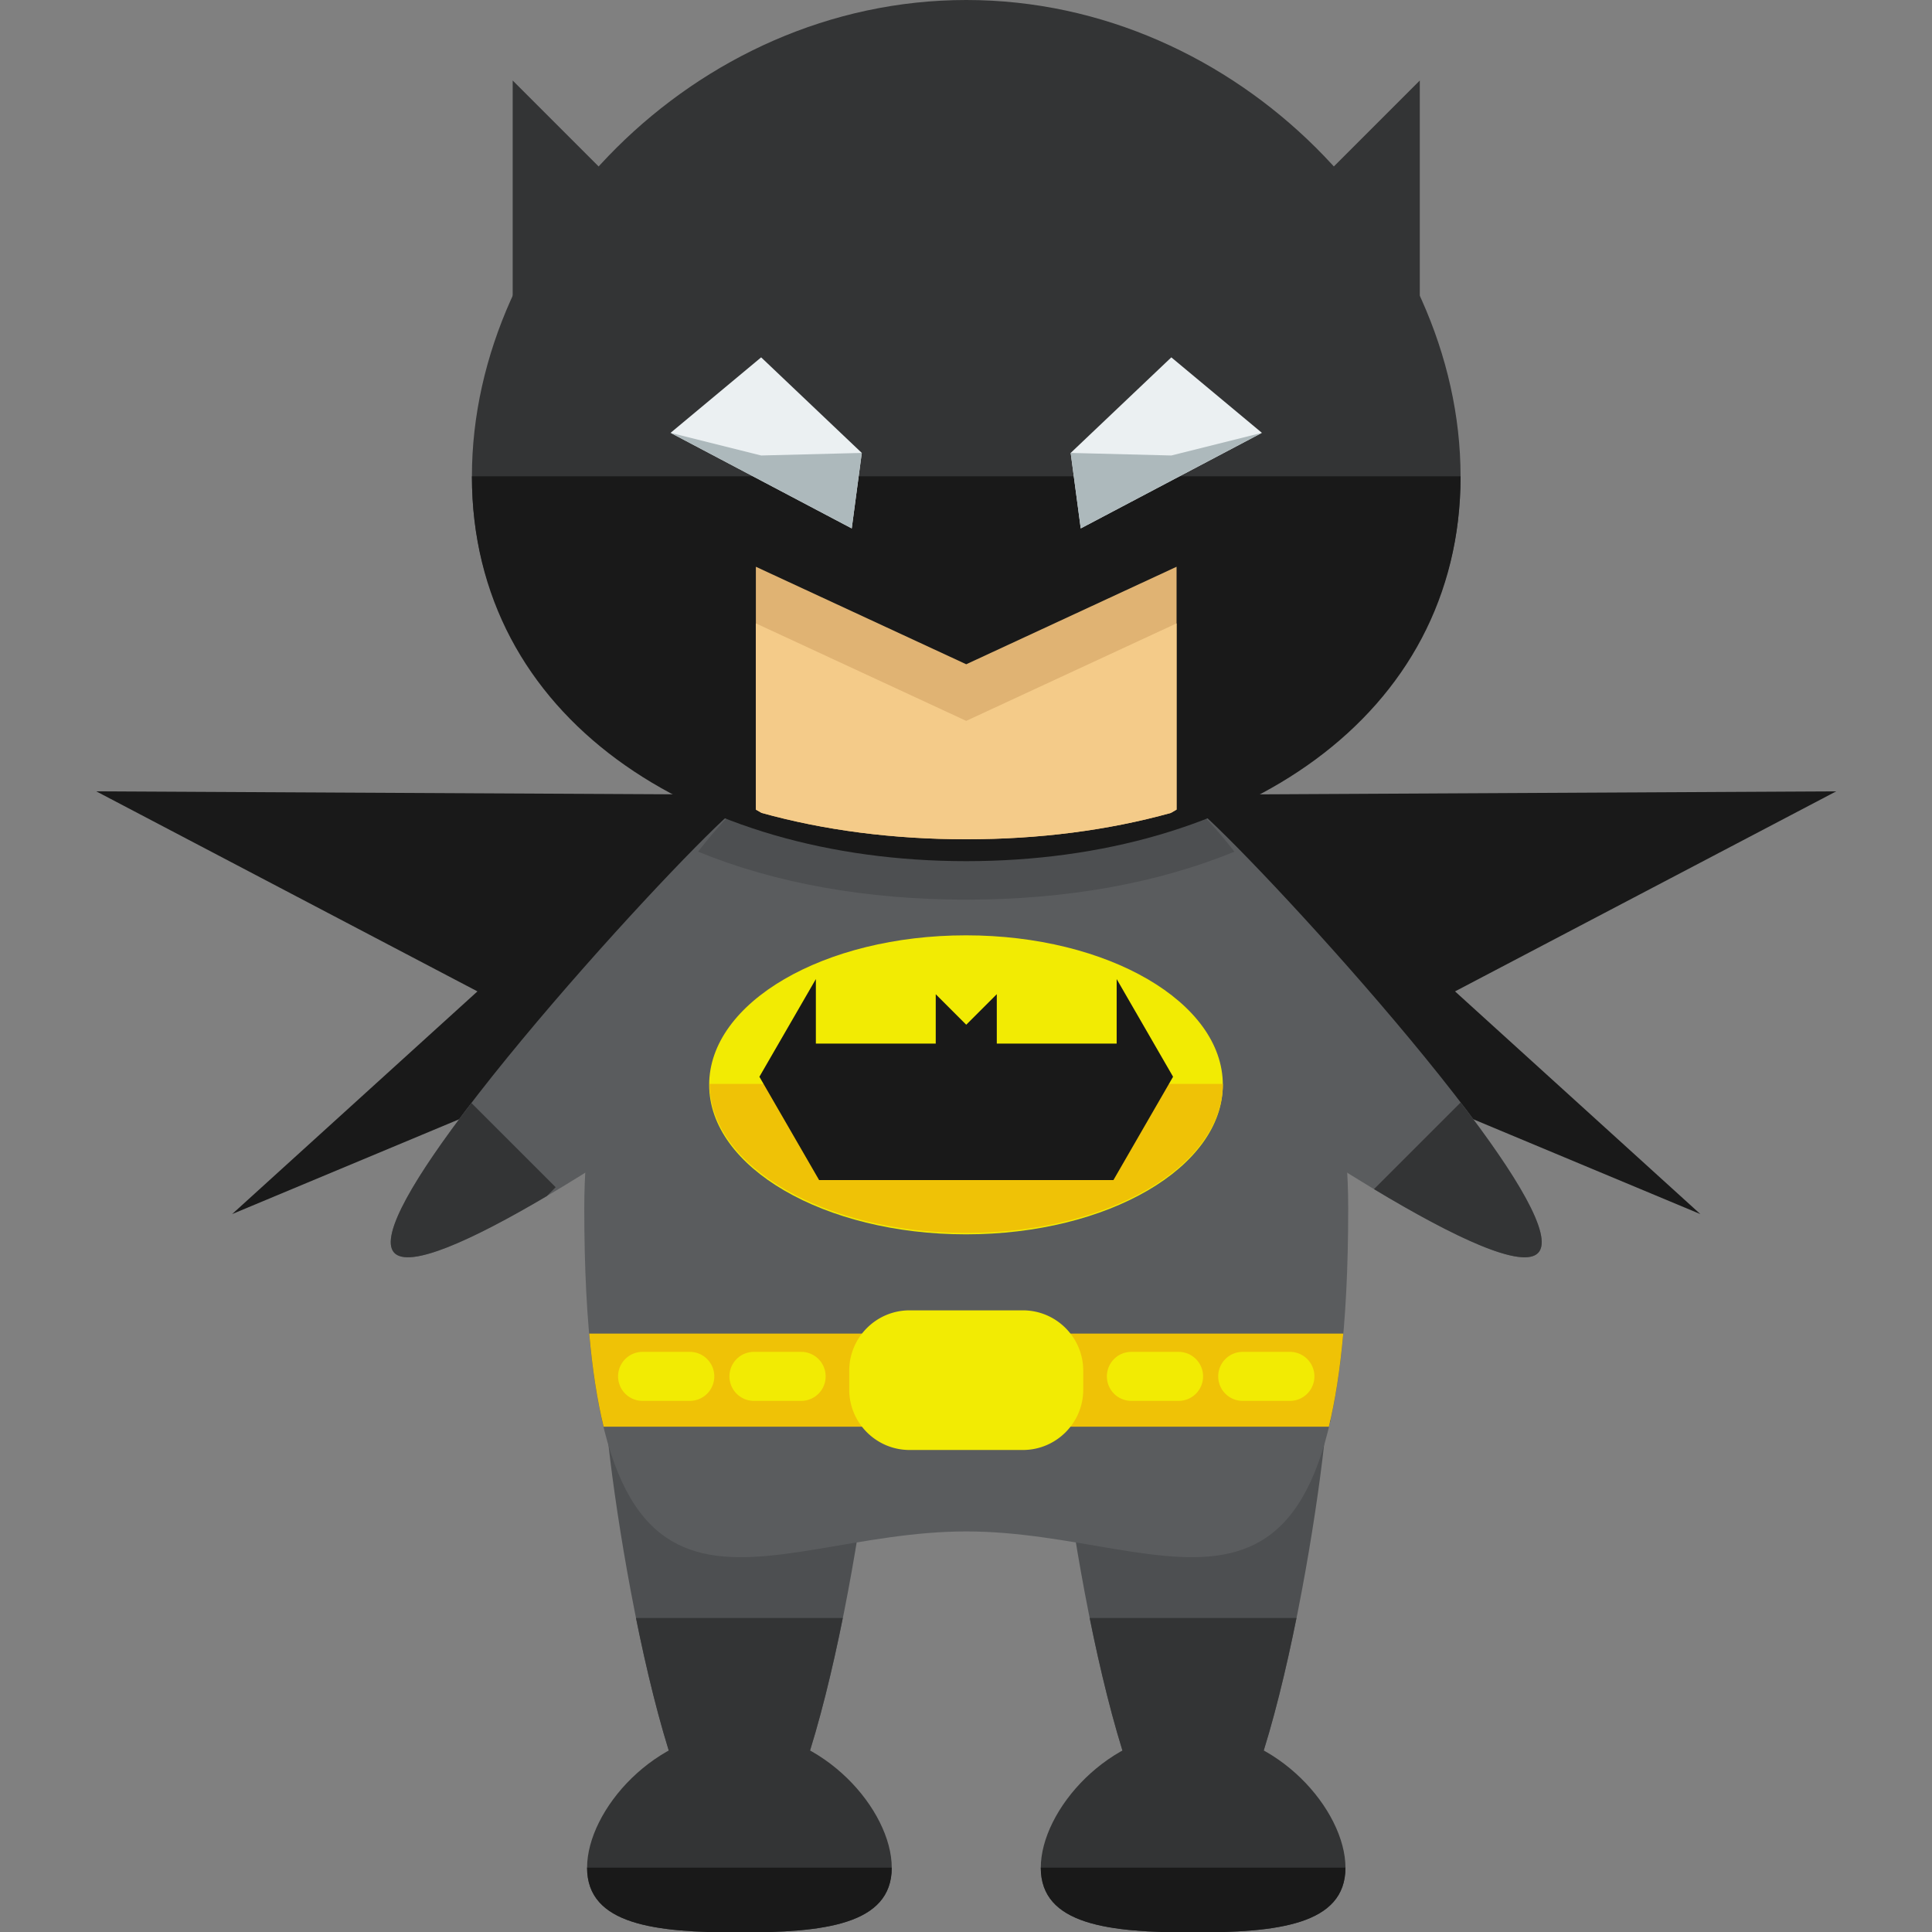 <svg xmlns="http://www.w3.org/2000/svg" viewBox="0 0 504 504">
    <rect x="0" y="0" width="504" height="504" fill="#808080" stroke="none"/>
    <path d="M215.135 207.423l-190.023-.985 99.438 52.185-63.992 58.092L150.15 279.3l5.908 25.6 17.723-8.862-16.731 74.831 31.508-29.538 55.138-13.785zm73.854 0l190.022-.985-99.438 52.185 63.992 58.092-89.592-37.415-5.908 25.6-17.723-8.862 16.731 74.831-31.508-29.538-55.138-13.785z" fill="#191919"/>
    <path d="M241.073 203.768c10.027 11.28 3.663 33.304-14.218 49.223-17.881 15.896-114.018 85.024-124.062 73.767-10.012-11.296 69.892-98.714 87.773-114.609 17.865-15.895 40.48-19.653 50.507-8.381zm21.977 0c-10.027 11.28-3.663 33.304 14.218 49.223 17.881 15.896 114.018 85.024 124.062 73.767 10.012-11.296-69.892-98.714-87.773-114.609-17.865-15.895-40.48-19.653-50.507-8.381z" fill="#5a5c5e"/>
    <path d="M346.569 361.913c0 19.503-15.817 124.668-35.336 124.668-19.495 0-35.304-105.173-35.304-124.668 0-19.495 15.817-35.32 35.304-35.32 19.519 0 35.336 15.825 35.336 35.32zm-118.351 0c0 19.503-15.817 124.668-35.336 124.668-19.495 0-35.304-105.173-35.304-124.668 0-19.495 15.817-35.32 35.304-35.32 19.519 0 35.336 15.825 35.336 35.32z" fill="#4d4f51"/>
    <path d="M351.705 315.242c0 126.33-44.599 84.259-99.643 84.259-55.028 0-99.643 42.071-99.643-84.259 0-72.231 44.631-130.781 99.643-130.781 55.028.009 99.643 58.558 99.643 130.781z" fill="#5a5c5e"/>
    <path d="M182.107 222.169c20.173 8.302 44.15 12.524 69.971 12.524 25.797 0 49.782-4.222 69.939-12.516-17.991-23.3-42.685-37.707-69.955-37.707-27.263 0-51.957 14.399-69.955 37.699z" fill="#4d4f51"/>
    <g fill="#333435">
        <path d="M165.904 422.085c5.506 27.301 13.32 54.705 22.166 62.354h9.602c8.862-7.648 16.691-35.052 22.189-62.354h-53.957zm118.358 0c5.506 27.301 13.32 54.705 22.166 62.354h9.602c8.869-7.648 16.691-35.052 22.181-62.354h-53.949z"/>
        <path d="M232.629 487.219c0 14.935-17.802 16.904-39.739 16.904s-39.739-1.961-39.739-16.904 17.802-35.509 39.739-35.509 39.739 20.567 39.739 35.509z"/>
    </g>
    <path d="M232.629 487.219c0 14.935-17.802 16.904-39.739 16.904s-39.739-1.961-39.739-16.904" fill="#191919"/>
    <path d="M350.988 487.219c0 14.935-17.802 16.904-39.739 16.904-21.937 0-39.739-1.961-39.739-16.904s17.802-35.509 39.739-35.509c21.937 0 39.739 20.567 39.739 35.509z" fill="#333435"/>
    <path d="M350.988 487.219c0 14.935-17.802 16.904-39.739 16.904-21.937 0-39.739-1.961-39.739-16.904" fill="#191919"/>
    <path d="M381.015 124.258c0 63.008-57.738 94.681-128.937 94.681-71.215 0-128.969-31.673-128.969-94.681C123.108 61.235 180.862 0 252.077 0c71.2 0 128.938 61.235 128.938 124.258z" fill="#333435"/>
    <path d="M381.015 124.258c0 63.008-57.738 100.391-128.937 100.391-71.215 0-128.969-37.384-128.969-100.391" fill="#191919"/>
    <path d="M122.982 287.744c-14.36 18.723-24.08 34.627-20.181 39.014 3.82 4.285 20.141-3.096 39.849-14.738l2.308-2.308-21.976-21.968zm235.45 22.465c21.063 12.674 38.88 21.063 42.89 16.557 3.907-4.403-5.876-20.378-20.291-39.156l-22.599 22.599z" fill="#333435"/>
    <ellipse cx="252" cy="283" rx="67" ry="39" fill="#f2eb03"/>
    <path d="M319.015 282.75c0 21.48-29.98 38.896-66.954 38.896s-66.954-17.424-66.954-38.896m-27.647 89.427h189.204c1.646-6.766 2.907-14.777 3.757-24.285H153.71c.843 9.508 2.103 17.518 3.75 24.285z" fill="#efc206"/>
    <path d="M186.336 359.054a6.39 6.39 0 0 1-6.396 6.396h-12.304a6.39 6.39 0 0 1-6.396-6.396 6.39 6.39 0 0 1 6.396-6.396h12.304a6.39 6.39 0 0 1 6.396 6.396zm29.051 0a6.39 6.39 0 0 1-6.396 6.396h-12.304a6.39 6.39 0 0 1-6.396-6.396 6.39 6.39 0 0 1 6.396-6.396h12.304a6.396 6.396 0 0 1 6.396 6.396zm98.461 0a6.39 6.39 0 0 1-6.396 6.396h-12.304a6.39 6.39 0 0 1-6.396-6.396 6.39 6.39 0 0 1 6.396-6.396h12.304a6.395 6.395 0 0 1 6.396 6.396zm29.042 0a6.39 6.39 0 0 1-6.396 6.396H324.19a6.39 6.39 0 0 1-6.396-6.396 6.39 6.39 0 0 1 6.396-6.396h12.304a6.39 6.39 0 0 1 6.396 6.396zm-60.305 3.45c0 8.696-7.058 15.754-15.754 15.754h-29.538c-8.704 0-15.754-7.058-15.754-15.754v-4.923c0-8.696 7.05-15.754 15.754-15.754h29.538c8.696 0 15.754 7.058 15.754 15.754v4.923z" fill="#f2eb03"/>
    <path d="M197.183 147.85v63.354l1.481.851c16.289 4.537 34.336 6.884 53.413 6.884 19.046 0 37.085-2.347 53.366-6.869l1.489-.866V147.85l-54.871 25.435-54.878-25.435z" fill="#e0b373"/>
    <path d="M197.183 162.619v48.585l1.481.851c16.289 4.537 34.336 6.884 53.413 6.884 19.046 0 37.085-2.347 53.366-6.869l1.489-.866v-48.585l-54.871 25.435-54.878-25.435z" fill="#f4cb89"/>
    <path fill="#ebf0f2" d="M222.192 137.846l-47.261-24.93 23.63-19.693 26.254 24.931z"/>
    <path fill="#adb9bc" d="M222.192 137.846l-47.261-24.93 23.63 5.907 26.254-.669z"/>
    <path fill="#ebf0f2" d="M281.931 137.846l47.261-24.93-23.63-19.693-26.254 24.931z"/>
    <path fill="#adb9bc" d="M281.931 137.846l47.261-24.93-23.63 5.907-26.254-.669z"/>
    <path d="M133.742 95.831V21l32.823 32.823zm236.639 0V21l-32.823 32.823z" fill="#333435"/>
    <path fill="#191919" d="M291.304 255.409v16.825h-31.271v-12.886l-7.971 7.971-7.956-7.956v12.871h-31.272v-16.825l-14.729 25.482 15.572 26.947h76.785l15.556-26.947z"/>
</svg>
